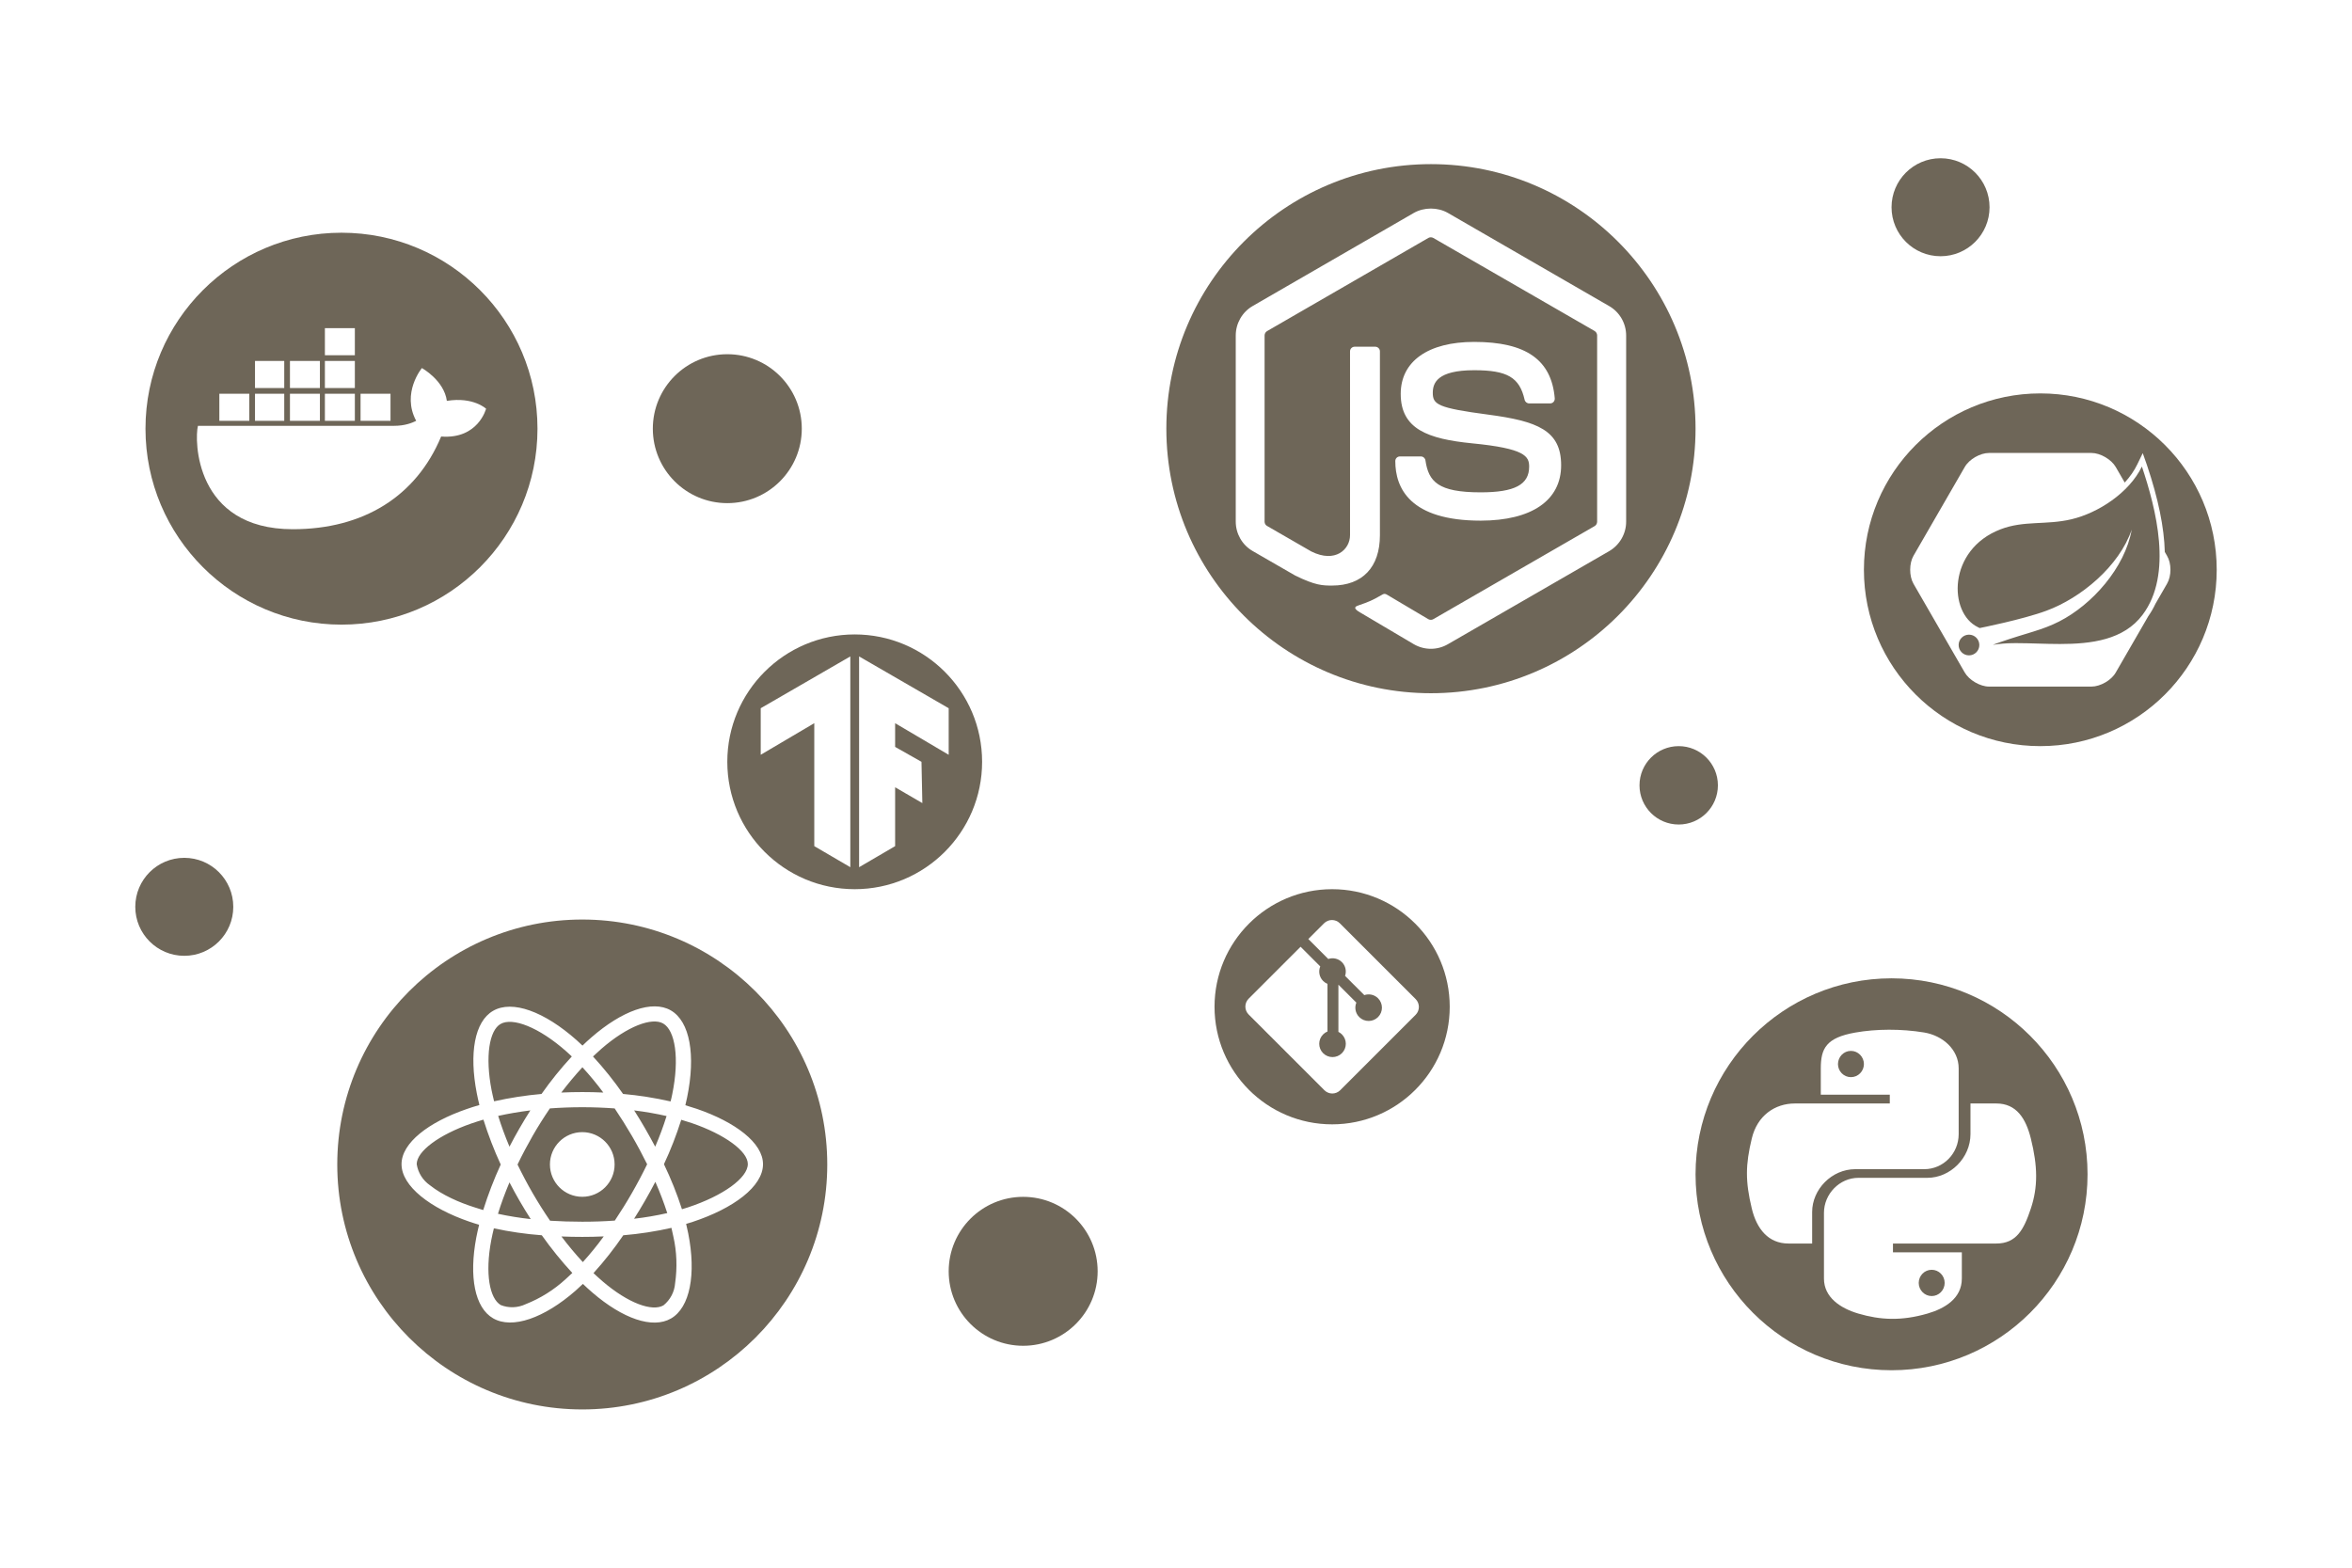 <?xml version="1.0" encoding="UTF-8" standalone="no"?><!-- Generator: Gravit.io -->
<svg xmlns="http://www.w3.org/2000/svg" xmlns:xlink="http://www.w3.org/1999/xlink" style="isolation:isolate"
     viewBox="0 0 1200 800" width="1200pt" height="800pt">
    <defs>
        <clipPath id="_clipPath_ZRcv29PEgaxWEz5eiVFpSckWMeQb77Tc">
            <rect width="1200" height="800"/>
        </clipPath>
    </defs>
    <g clip-path="url(#_clipPath_ZRcv29PEgaxWEz5eiVFpSckWMeQb77Tc)">
        <path d=" M 595.075 218.757 C 595.075 144.249 655.567 83.757 730.075 83.757 C 804.584 83.757 865.075 144.249 865.075 218.757 C 865.075 293.266 804.584 353.757 730.075 353.757 C 655.567 353.757 595.075 293.266 595.075 218.757 Z  M 730.03 331.087 C 727.044 331.087 724.012 330.284 721.382 328.769 L 693.876 312.497 C 689.775 310.179 691.781 309.376 693.119 308.931 C 698.602 307.014 699.716 306.612 705.556 303.269 C 706.18 302.912 706.983 303.046 707.607 303.447 L 728.738 315.974 C 729.496 316.42 730.565 316.42 731.279 315.974 L 813.617 268.452 C 814.375 268.007 814.865 267.115 814.865 266.223 L 814.865 171.18 C 814.865 170.244 814.375 169.397 813.572 168.906 L 731.279 121.429 C 730.521 120.983 729.496 120.983 728.738 121.429 L 646.488 168.951 C 645.686 169.397 645.196 170.288 645.196 171.225 L 645.196 266.223 C 645.196 267.115 645.686 268.007 646.488 268.408 L 669.046 281.425 C 681.305 287.532 688.794 280.355 688.794 273.089 L 688.794 179.293 C 688.794 177.956 689.864 176.931 691.202 176.931 L 701.633 176.931 C 702.926 176.931 704.041 177.956 704.041 179.293 L 704.041 273.133 C 704.041 289.449 695.125 298.811 679.656 298.811 C 674.886 298.811 671.141 298.811 660.709 293.64 L 639.133 281.202 C 633.783 278.126 630.484 272.375 630.484 266.179 L 630.484 171.18 C 630.484 165.028 633.783 159.233 639.133 156.157 L 721.382 108.635 C 726.598 105.693 733.508 105.693 738.679 108.635 L 821.017 156.201 C 826.367 159.277 829.666 165.028 829.666 171.225 L 829.666 266.223 C 829.666 272.375 826.367 278.126 821.017 281.247 L 738.679 328.769 C 736.049 330.284 733.062 331.087 730.03 331.087 L 730.03 331.087 Z  M 796.498 237.425 C 796.498 219.638 784.462 214.912 759.185 211.569 C 733.597 208.181 731.011 206.442 731.011 200.469 C 731.011 195.52 733.196 188.923 752.142 188.923 C 769.038 188.923 775.279 192.578 777.864 203.99 C 778.087 205.06 779.068 205.863 780.182 205.863 L 790.881 205.863 C 791.55 205.863 792.174 205.595 792.62 205.105 C 793.066 204.615 793.289 203.946 793.244 203.277 C 791.595 183.618 778.533 174.479 752.142 174.479 C 728.648 174.479 714.651 184.376 714.651 201.004 C 714.651 219.014 728.604 224.007 751.117 226.236 C 778.087 228.866 780.182 232.833 780.182 238.138 C 780.182 247.322 772.782 251.245 755.441 251.245 C 733.641 251.245 728.871 245.761 727.267 234.929 C 727.088 233.77 726.107 232.923 724.904 232.923 L 714.249 232.923 C 712.912 232.923 711.887 233.992 711.887 235.285 C 711.887 249.15 719.421 265.689 755.485 265.689 C 781.52 265.644 796.498 255.346 796.498 237.425 L 796.498 237.425 L 796.498 237.425 Z "
              fill-rule="evenodd" fill="rgb(110,102,88)"/>
        <path d=" M 172.075 594.243 C 172.075 525.253 228.086 469.243 297.075 469.243 C 366.064 469.243 422.075 525.253 422.075 594.243 C 422.075 663.232 366.064 719.243 297.075 719.243 C 228.086 719.243 172.075 663.232 172.075 594.243 Z  M 306.765 535.268 C 320.164 523.597 332.664 519.022 338.355 522.3 C 344.443 525.794 346.784 539.914 342.966 558.465 C 342.714 559.69 342.461 560.878 342.137 562.067 C 334.141 560.266 326.036 558.969 317.895 558.249 C 313.212 551.549 308.097 545.137 302.55 539.122 C 303.955 537.789 305.324 536.528 306.765 535.268 L 306.765 535.268 L 306.765 535.268 Z  M 265.088 612.785 C 266.926 615.918 268.799 619.052 270.78 622.114 C 265.161 621.502 259.577 620.601 254.066 619.412 C 255.651 614.225 257.632 608.858 259.937 603.383 C 261.594 606.553 263.287 609.687 265.088 612.785 L 265.088 612.785 L 265.088 612.785 Z  M 254.174 569.451 C 259.361 568.299 264.872 567.362 270.6 566.642 C 268.691 569.631 266.817 572.693 265.052 575.791 C 263.287 578.853 261.558 581.987 259.937 585.156 C 257.668 579.789 255.759 574.53 254.174 569.451 L 254.174 569.451 Z  M 329.098 612.712 C 330.935 609.543 332.664 606.337 334.357 603.095 C 336.662 608.318 338.679 613.613 340.444 619.052 C 334.861 620.313 329.206 621.285 323.514 621.934 C 325.46 618.908 327.297 615.81 329.098 612.712 L 329.098 612.712 Z  M 334.285 585.156 C 332.592 581.987 330.863 578.817 329.062 575.719 C 327.297 572.657 325.46 569.631 323.55 566.642 C 329.35 567.362 334.897 568.335 340.084 569.523 C 338.427 574.854 336.482 580.042 334.285 585.156 L 334.285 585.156 L 334.285 585.156 Z  M 297.147 544.633 C 300.929 548.739 304.495 553.062 307.809 557.528 C 300.677 557.204 293.509 557.204 286.377 557.528 C 289.907 552.882 293.545 548.559 297.147 544.633 L 297.147 544.633 Z  M 255.363 522.552 C 261.414 519.022 274.85 524.065 289.006 536.6 C 289.907 537.393 290.807 538.257 291.744 539.122 C 286.161 545.137 281.01 551.549 276.291 558.249 C 268.15 558.969 260.082 560.23 252.085 561.995 C 251.617 560.158 251.22 558.285 250.824 556.412 C 247.438 538.978 249.672 525.83 255.363 522.552 L 255.363 522.552 L 255.363 522.552 Z  M 246.538 617.503 C 245.025 617.071 243.548 616.603 242.071 616.098 C 234.399 613.685 225.682 609.867 219.378 604.86 C 215.74 602.338 213.29 598.448 212.606 594.09 C 212.606 587.498 223.989 579.069 240.414 573.342 C 242.467 572.621 244.557 571.973 246.646 571.36 C 249.095 579.177 252.049 586.849 255.471 594.27 C 252.013 601.798 249.023 609.579 246.538 617.503 L 246.538 617.503 L 246.538 617.503 Z  M 288.538 652.804 C 282.595 658.243 275.715 662.565 268.222 665.519 C 264.224 667.428 259.613 667.608 255.507 665.987 C 249.78 662.673 247.402 649.958 250.644 632.848 C 251.04 630.831 251.473 628.814 251.977 626.833 C 260.046 628.562 268.186 629.75 276.435 630.363 C 281.19 637.099 286.413 643.546 291.996 649.598 C 290.843 650.715 289.691 651.795 288.538 652.804 L 288.538 652.804 Z  M 297.363 644.051 C 293.689 640.088 290.015 635.694 286.449 630.975 C 289.907 631.119 293.473 631.191 297.075 631.191 C 300.785 631.191 304.423 631.119 308.025 630.939 C 304.711 635.514 301.145 639.872 297.363 644.051 L 297.363 644.051 L 297.363 644.051 Z  M 344.443 654.857 C 344.118 659.251 341.957 663.358 338.499 666.131 C 332.772 669.445 320.561 665.123 307.377 653.812 C 305.864 652.516 304.351 651.111 302.802 649.67 C 308.314 643.582 313.392 637.135 318.003 630.363 C 326.252 629.678 334.465 628.418 342.569 626.581 C 342.93 628.057 343.254 629.534 343.542 630.975 C 345.307 638.756 345.595 646.86 344.443 654.857 L 344.443 654.857 L 344.443 654.857 Z  M 350.998 616.134 C 349.99 616.459 348.981 616.783 347.937 617.071 C 345.415 609.218 342.317 601.546 338.751 594.09 C 342.209 586.741 345.127 579.177 347.576 571.433 C 349.449 571.973 351.25 572.549 352.979 573.125 C 369.765 578.889 381.544 587.462 381.544 594.018 C 381.544 601.078 368.973 610.191 350.998 616.134 L 350.998 616.134 Z  M 297.075 610.731 C 306.188 610.731 313.573 603.347 313.573 594.234 C 313.573 585.12 306.188 577.736 297.075 577.736 C 287.962 577.736 280.577 585.12 280.577 594.234 C 280.577 603.347 287.962 610.731 297.075 610.731 L 297.075 610.731 Z  M 264.044 594.27 C 266.421 589.299 269.015 584.436 271.752 579.645 C 274.49 574.854 277.444 570.208 280.541 565.633 C 285.945 565.237 291.456 565.021 297.075 565.021 C 302.694 565.021 308.242 565.237 313.609 565.633 C 316.67 570.172 319.588 574.818 322.362 579.573 C 325.135 584.328 327.729 589.191 330.178 594.126 C 327.765 599.097 325.171 603.995 322.398 608.822 C 319.66 613.613 316.742 618.26 313.681 622.87 C 308.314 623.267 302.73 623.447 297.075 623.447 C 291.42 623.447 285.945 623.267 280.649 622.942 C 277.516 618.368 274.562 613.685 271.788 608.894 C 269.015 604.103 266.457 599.241 264.044 594.27 L 264.044 594.27 Z  M 355.501 565.849 C 353.556 565.201 351.611 564.589 349.666 564.012 C 349.99 562.679 350.278 561.347 350.566 560.014 C 354.997 538.545 352.079 521.291 342.245 515.6 C 332.772 510.161 317.319 515.816 301.686 529.432 C 300.137 530.765 298.624 532.17 297.183 533.575 C 296.211 532.638 295.202 531.701 294.193 530.801 C 277.804 516.248 261.378 510.125 251.545 515.852 C 242.107 521.327 239.297 537.573 243.26 557.889 C 243.656 559.906 244.088 561.887 244.593 563.904 C 242.287 564.553 240.018 565.273 237.893 566.029 C 218.658 572.693 204.862 583.211 204.862 594.09 C 204.862 605.328 219.558 616.603 239.55 623.447 C 241.171 623.987 242.792 624.527 244.448 624.996 C 243.908 627.157 243.44 629.282 243.008 631.479 C 239.225 651.471 242.179 667.32 251.617 672.759 C 261.342 678.379 277.696 672.615 293.617 658.675 C 294.878 657.558 296.138 656.406 297.399 655.181 C 298.984 656.73 300.641 658.207 302.298 659.648 C 317.715 672.903 332.952 678.271 342.353 672.831 C 352.079 667.212 355.249 650.174 351.142 629.426 C 350.818 627.841 350.458 626.22 350.062 624.563 C 351.214 624.239 352.331 623.879 353.448 623.519 C 374.232 616.639 389.289 605.508 389.289 594.09 C 389.289 583.175 375.096 572.585 355.501 565.849 L 355.501 565.849 L 355.501 565.849 Z "
              fill-rule="evenodd" fill="rgb(110,102,88)"/>
        <path d=" M 950.978 290.757 C 950.978 241.085 991.306 200.757 1040.978 200.757 C 1090.65 200.757 1130.978 241.085 1130.978 290.757 C 1130.978 340.43 1090.65 380.757 1040.978 380.757 C 991.306 380.757 950.978 340.43 950.978 290.757 Z  M 1092.805 238.075 C 1099.991 259.546 1108.735 293.052 1093.151 313.744 C 1083.541 326.557 1067.092 328.635 1050.988 328.635 C 1043.37 328.635 1035.837 328.202 1029.171 328.202 C 1027.439 328.202 1025.794 328.202 1024.236 328.289 C 1024.236 328.289 1020.513 328.462 1016.79 329.068 C 1016.79 329.068 1018.176 328.462 1019.994 327.856 C 1034.712 322.748 1041.638 321.709 1050.642 317.12 C 1067.438 308.549 1084.147 289.762 1087.61 270.282 C 1081.204 288.983 1061.724 305.173 1044.062 311.666 C 1031.941 316.168 1010.037 320.497 1010.037 320.497 L 1010.037 320.497 L 1009.172 320.064 C 994.021 312.878 993.588 280.498 1020.686 270.109 C 1032.547 265.52 1043.976 268.031 1056.789 265.001 C 1070.468 261.797 1086.312 251.495 1092.805 238.075 L 1092.805 238.075 L 1092.805 238.075 Z  M 999.302 329.154 C 999.302 326.24 1001.668 323.873 1004.583 323.873 C 1007.498 323.873 1009.864 326.24 1009.864 329.154 C 1009.864 332.069 1007.498 334.436 1004.583 334.436 C 1001.668 334.436 999.302 332.069 999.302 329.154 L 999.302 329.154 Z  M 1104.488 281.657 L 1105.618 283.615 C 1107.956 287.511 1107.956 293.918 1105.618 297.9 L 1099.711 308.131 C 1098.667 310.364 1097.453 312.465 1096.07 314.435 L 1079.472 343.18 C 1077.221 347.162 1071.594 350.366 1067.092 350.366 L 1014.799 350.366 C 1010.297 350.366 1004.67 347.076 1002.419 343.18 L 976.272 297.9 C 974.021 294.004 974.021 287.511 976.272 283.615 L 1002.419 238.335 C 1004.67 234.353 1010.297 231.149 1014.799 231.149 L 1067.092 231.149 C 1071.594 231.149 1077.221 234.439 1079.472 238.335 L 1084.041 246.248 C 1086.631 243.44 1088.842 240.331 1090.467 236.95 L 1093.238 231.236 L 1093.238 231.236 L 1095.402 237.383 C 1101.153 254.472 1104.176 269.179 1104.488 281.657 L 1104.488 281.657 L 1104.488 281.657 Z "
              fill-rule="evenodd" fill="rgb(110,102,88)"/>
        <path d=" M 865.075 599.243 C 865.075 544.051 909.884 499.243 965.075 499.243 C 1020.267 499.243 1065.075 544.051 1065.075 599.243 C 1065.075 654.434 1020.267 699.243 965.075 699.243 C 909.884 699.243 865.075 654.434 865.075 599.243 Z  M 985.557 647.98 C 989.212 647.98 992.176 650.977 992.176 654.666 C 992.176 658.387 989.212 661.384 985.557 661.384 C 981.934 661.384 978.937 658.354 978.937 654.666 C 978.97 650.944 981.934 647.98 985.557 647.98 L 985.557 647.98 Z  M 944.358 549.677 C 940.703 549.677 937.739 546.68 937.739 542.992 C 937.772 539.271 940.703 536.274 944.358 536.274 C 947.981 536.274 950.978 539.304 950.978 542.992 C 950.978 546.68 948.014 549.677 944.358 549.677 L 944.358 549.677 L 944.358 549.677 Z  M 1036.141 580.963 C 1033.605 570.787 1028.797 563.114 1018.555 563.114 L 1005.349 563.114 L 1005.349 578.724 C 1005.349 590.843 995.074 601.052 983.35 601.052 L 948.179 601.052 C 938.562 601.052 930.593 609.285 930.593 618.934 L 930.593 652.459 C 930.593 662.01 938.892 667.608 948.179 670.341 C 959.31 673.602 970.013 674.194 983.35 670.341 C 992.209 667.773 1000.936 662.602 1000.936 652.459 L 1000.936 639.056 L 965.797 639.056 L 965.797 634.577 L 1018.555 634.577 C 1028.797 634.577 1032.584 627.431 1036.141 616.728 C 1039.829 605.695 1039.665 595.091 1036.141 580.963 L 1036.141 580.963 L 1036.141 580.963 Z  M 946.565 596.639 L 981.737 596.639 C 991.518 596.639 999.323 588.57 999.323 578.757 L 999.323 545.198 C 999.323 535.648 991.287 528.502 981.737 526.888 C 969.947 524.945 957.136 525.044 946.565 526.921 C 931.68 529.556 928.979 535.055 928.979 545.231 L 928.979 558.635 L 964.184 558.635 L 964.184 563.114 L 915.773 563.114 C 905.531 563.114 896.574 569.272 893.774 580.963 C 890.547 594.366 890.415 602.731 893.774 616.728 C 896.277 627.134 902.238 634.577 912.48 634.577 L 924.566 634.577 L 924.566 618.506 C 924.566 606.881 934.61 596.639 946.565 596.639 L 946.565 596.639 Z "
              fill-rule="evenodd" fill="rgb(110,102,88)"/>
        <path d=" M 619.656 513.757 C 619.656 480.643 646.541 453.757 679.656 453.757 C 712.771 453.757 739.656 480.643 739.656 513.757 C 739.656 546.872 712.771 573.757 679.656 573.757 C 646.541 573.757 619.656 546.872 619.656 513.757 Z  M 722.248 509.815 L 683.597 471.165 C 681.372 468.939 677.762 468.939 675.534 471.165 L 667.509 479.192 L 677.69 489.373 C 680.056 488.574 682.769 489.11 684.655 490.996 C 686.551 492.894 687.083 495.63 686.263 498.005 L 696.076 507.817 C 698.451 506.998 701.189 507.527 703.085 509.426 C 705.735 512.075 705.735 516.369 703.085 519.02 C 700.434 521.67 696.141 521.67 693.489 519.02 C 691.496 517.025 691.003 514.097 692.014 511.642 L 682.861 502.49 L 682.861 526.572 C 683.507 526.892 684.117 527.318 684.655 527.855 C 687.304 530.504 687.304 534.797 684.655 537.45 C 682.005 540.098 677.709 540.098 675.062 537.45 C 672.413 534.797 672.413 530.504 675.062 527.855 C 675.717 527.2 676.475 526.706 677.284 526.374 L 677.284 502.07 C 676.475 501.738 675.719 501.248 675.062 500.589 C 673.055 498.583 672.573 495.638 673.602 493.173 L 663.565 483.135 L 637.062 509.636 C 634.836 511.864 634.836 515.474 637.062 517.7 L 675.715 556.35 C 677.94 558.576 681.549 558.576 683.778 556.35 L 722.248 517.88 C 724.475 515.653 724.475 512.041 722.248 509.815 Z "
              fill-rule="evenodd" fill="rgb(110,102,88)"/>
        <path d=" M 74.228 218.757 C 74.228 163.566 119.037 118.757 174.228 118.757 C 229.42 118.757 274.228 163.566 274.228 218.757 C 274.228 273.949 229.42 318.757 174.228 318.757 C 119.037 318.757 74.228 273.949 74.228 218.757 Z  M 183.957 214.755 L 199.24 214.755 L 199.24 200.927 L 183.957 200.927 L 183.957 214.755 L 183.957 214.755 Z  M 165.763 214.755 L 181.046 214.755 L 181.046 200.927 L 165.763 200.927 L 165.763 214.755 L 165.763 214.755 Z  M 147.933 214.755 L 163.216 214.755 L 163.216 200.927 L 147.933 200.927 L 147.933 214.755 L 147.933 214.755 Z  M 130.103 214.755 L 145.022 214.755 L 145.022 200.927 L 130.103 200.927 L 130.103 214.755 L 130.103 214.755 Z  M 111.909 214.755 L 127.192 214.755 L 127.192 200.927 L 111.909 200.927 L 111.909 214.755 L 111.909 214.755 Z  M 130.103 198.016 L 145.022 198.016 L 145.022 184.189 L 130.103 184.189 L 130.103 198.016 L 130.103 198.016 Z  M 147.933 198.016 L 163.216 198.016 L 163.216 184.189 L 147.933 184.189 L 147.933 198.016 L 147.933 198.016 Z  M 165.763 198.016 L 181.046 198.016 L 181.046 184.189 L 165.763 184.189 L 165.763 198.016 L 165.763 198.016 Z  M 165.763 181.278 L 181.046 181.278 L 181.046 167.451 L 165.763 167.451 L 165.763 181.278 L 165.763 181.278 Z  M 247.999 208.569 C 247.999 208.569 241.45 202.383 227.986 204.566 C 226.531 194.014 215.25 187.828 215.25 187.828 C 215.25 187.828 204.698 200.564 212.339 214.755 C 210.156 215.846 206.517 217.302 201.059 217.302 L 100.993 217.302 C 99.174 224.216 99.174 270.064 149.389 270.064 C 185.412 270.064 212.339 253.326 225.075 222.76 C 243.997 224.216 247.999 208.569 247.999 208.569 L 247.999 208.569 Z "
              fill-rule="evenodd" fill="rgb(110,102,88)"/>
        <path d=" M 371.075 388.757 C 371.075 352.883 400.201 323.757 436.075 323.757 C 471.95 323.757 501.075 352.883 501.075 388.757 C 501.075 424.632 471.95 453.757 436.075 453.757 C 400.201 453.757 371.075 424.632 371.075 388.757 Z  M 470.144 388.756 L 470.581 409.818 L 456.698 401.747 L 456.698 431.791 L 438.315 442.54 L 438.315 334.978 L 484.026 361.415 L 484.026 385.173 L 456.698 369.048 L 456.698 381.146 L 470.144 388.756 L 470.144 388.756 Z  M 388.124 361.411 L 433.835 334.975 L 433.835 442.537 L 415.452 431.787 L 415.452 369.042 L 388.124 385.166 L 388.124 361.411 L 388.124 361.411 Z "
              fill-rule="evenodd" fill="rgb(110,102,88)"/>
        <circle vector-effect="non-scaling-stroke" cx="371.075" cy="218.757" r="38"
                fill="rgb(110,102,88)"/>
        <circle vector-effect="non-scaling-stroke" cx="522.026" cy="648.757" r="38"
                fill="rgb(110,102,88)"/>
        <circle vector-effect="non-scaling-stroke" cx="990.075" cy="105.757" r="25"
                fill="rgb(110,102,88)"/>
        <circle vector-effect="non-scaling-stroke" cx="856.48" cy="400.757" r="20"
                fill="rgb(110,102,88)"/>
        <circle vector-effect="non-scaling-stroke" cx="94.022" cy="462.757" r="25"
                fill="rgb(110,102,88)"/>
    </g>
</svg>
